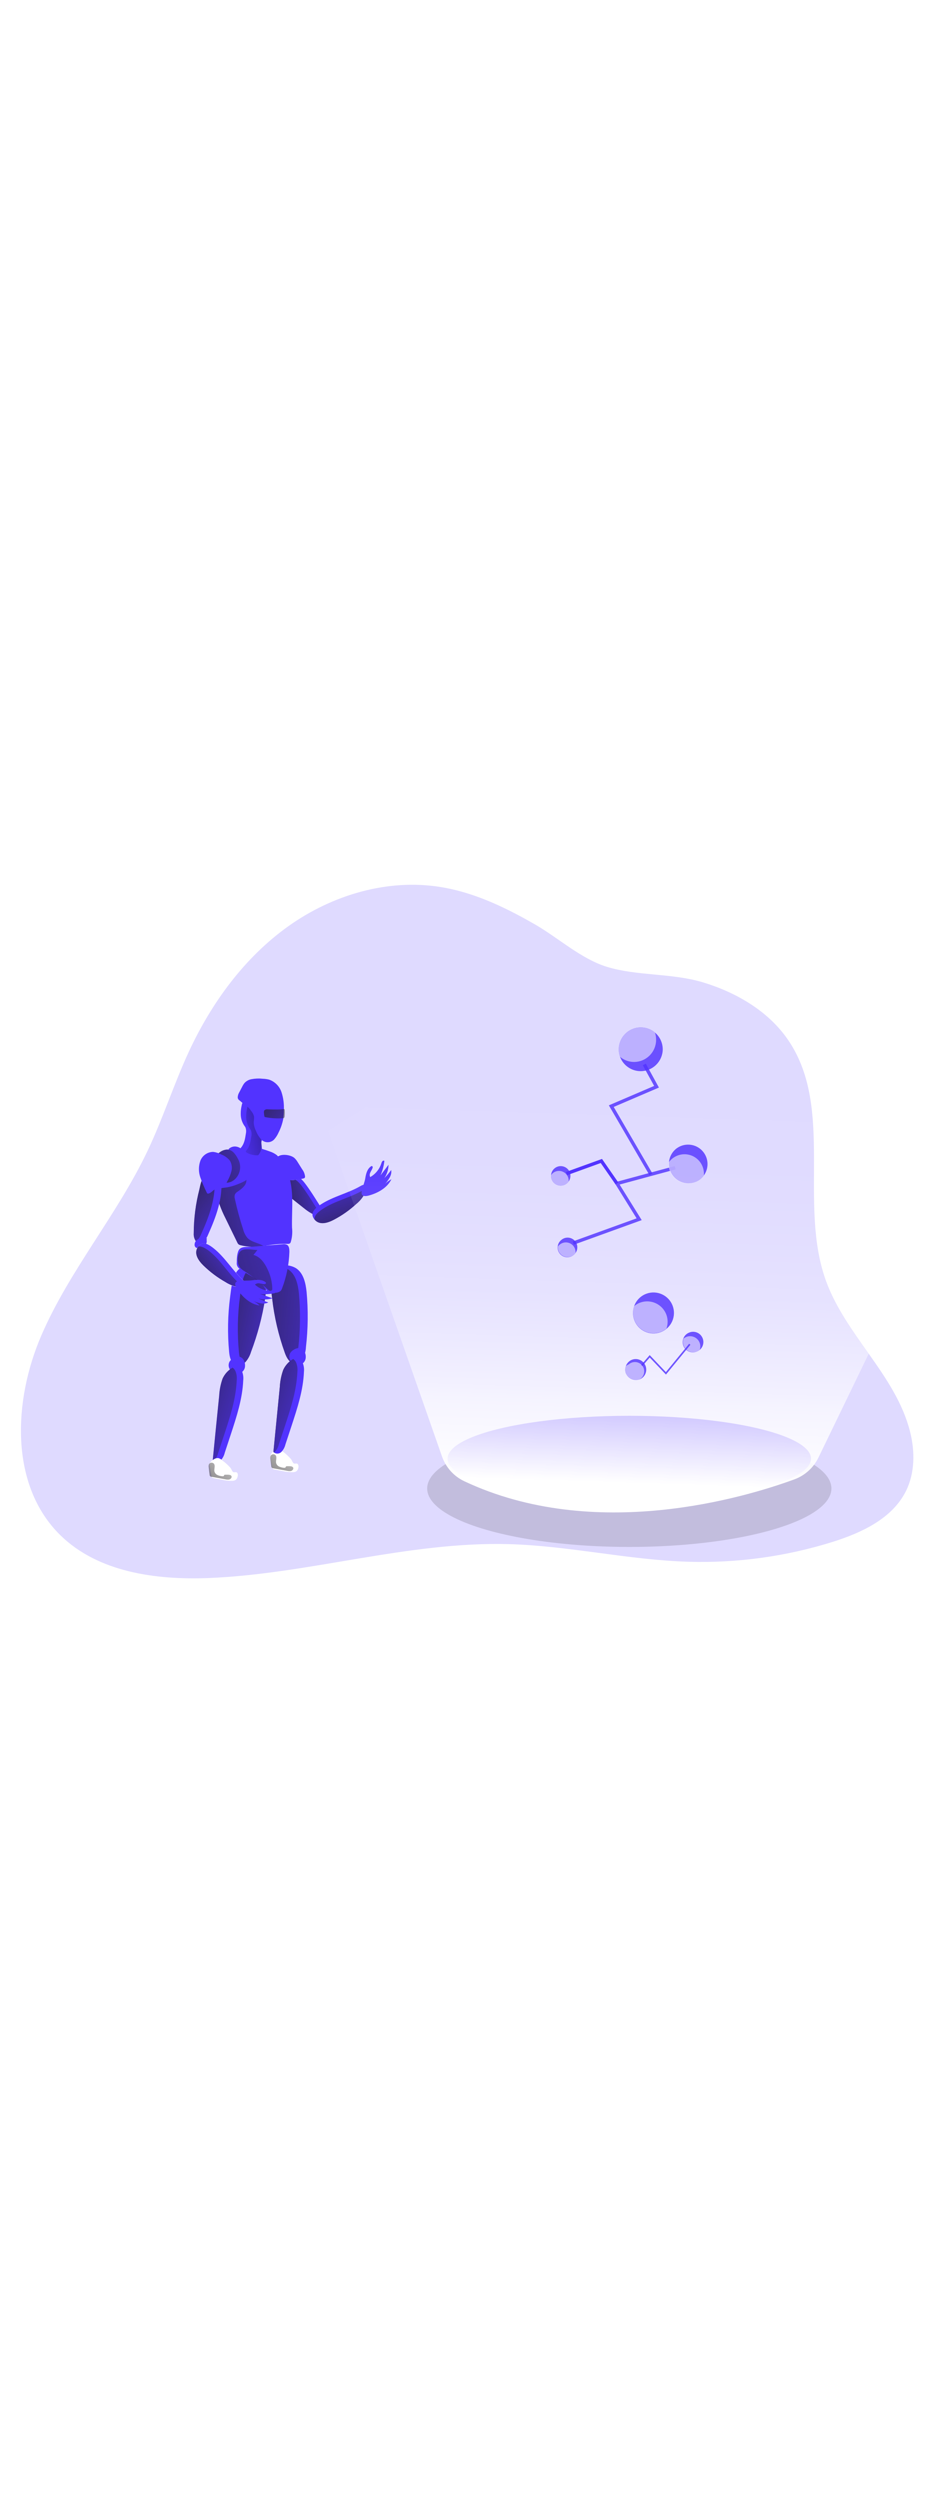 <svg id="_0470_artificial_intelligence_2" xmlns="http://www.w3.org/2000/svg" xmlns:xlink="http://www.w3.org/1999/xlink" viewBox="0 0 500 500" data-imageid="artificial-intelligence-2-77" imageName="Artificial Intelligence 2" class="illustrations_image" style="width: 188px;"><defs><style>.cls-1_artificial-intelligence-2-77{fill:url(#linear-gradient);}.cls-1_artificial-intelligence-2-77,.cls-2_artificial-intelligence-2-77,.cls-3_artificial-intelligence-2-77,.cls-4_artificial-intelligence-2-77,.cls-5_artificial-intelligence-2-77,.cls-6_artificial-intelligence-2-77,.cls-7_artificial-intelligence-2-77,.cls-8_artificial-intelligence-2-77,.cls-9_artificial-intelligence-2-77,.cls-10_artificial-intelligence-2-77,.cls-11_artificial-intelligence-2-77,.cls-12_artificial-intelligence-2-77,.cls-13_artificial-intelligence-2-77,.cls-14_artificial-intelligence-2-77,.cls-15_artificial-intelligence-2-77,.cls-16_artificial-intelligence-2-77,.cls-17_artificial-intelligence-2-77,.cls-18_artificial-intelligence-2-77,.cls-19_artificial-intelligence-2-77,.cls-20_artificial-intelligence-2-77,.cls-21_artificial-intelligence-2-77,.cls-22_artificial-intelligence-2-77,.cls-23_artificial-intelligence-2-77,.cls-24_artificial-intelligence-2-77{stroke-width:0px;}.cls-2_artificial-intelligence-2-77{opacity:.18;}.cls-2_artificial-intelligence-2-77,.cls-12_artificial-intelligence-2-77,.cls-13_artificial-intelligence-2-77,.cls-14_artificial-intelligence-2-77{isolation:isolate;}.cls-2_artificial-intelligence-2-77,.cls-14_artificial-intelligence-2-77,.cls-24_artificial-intelligence-2-77{fill:#68e1fd;}.cls-3_artificial-intelligence-2-77{fill:url(#linear-gradient-11-artificial-intelligence-2-77);}.cls-4_artificial-intelligence-2-77{fill:url(#linear-gradient-12-artificial-intelligence-2-77);}.cls-5_artificial-intelligence-2-77{fill:url(#linear-gradient-13-artificial-intelligence-2-77);}.cls-6_artificial-intelligence-2-77{fill:url(#linear-gradient-10-artificial-intelligence-2-77);}.cls-7_artificial-intelligence-2-77{fill:url(#linear-gradient-17-artificial-intelligence-2-77);}.cls-8_artificial-intelligence-2-77{fill:url(#linear-gradient-16-artificial-intelligence-2-77);}.cls-9_artificial-intelligence-2-77{fill:url(#linear-gradient-15-artificial-intelligence-2-77);}.cls-10_artificial-intelligence-2-77{fill:url(#linear-gradient-18-artificial-intelligence-2-77);}.cls-11_artificial-intelligence-2-77{fill:url(#linear-gradient-14-artificial-intelligence-2-77);}.cls-12_artificial-intelligence-2-77{opacity:.55;}.cls-12_artificial-intelligence-2-77,.cls-23_artificial-intelligence-2-77{fill:#fff;}.cls-13_artificial-intelligence-2-77{fill:#282328;opacity:.16;}.cls-14_artificial-intelligence-2-77,.cls-25_artificial-intelligence-2-77{opacity:.82;}.cls-15_artificial-intelligence-2-77{fill:url(#linear-gradient-4-artificial-intelligence-2-77);}.cls-16_artificial-intelligence-2-77{fill:url(#linear-gradient-2-artificial-intelligence-2-77);}.cls-17_artificial-intelligence-2-77{fill:url(#linear-gradient-3-artificial-intelligence-2-77);}.cls-18_artificial-intelligence-2-77{fill:url(#linear-gradient-8-artificial-intelligence-2-77);}.cls-19_artificial-intelligence-2-77{fill:url(#linear-gradient-9-artificial-intelligence-2-77);}.cls-20_artificial-intelligence-2-77{fill:url(#linear-gradient-7-artificial-intelligence-2-77);}.cls-21_artificial-intelligence-2-77{fill:url(#linear-gradient-5-artificial-intelligence-2-77);}.cls-22_artificial-intelligence-2-77{fill:url(#linear-gradient-6-artificial-intelligence-2-77);}</style><linearGradient id="linear-gradient-artificial-intelligence-2-77" x1="164.33" y1="1989.51" x2="194.96" y2="1874.05" gradientTransform="translate(-43.92 2318.36) scale(1 -1)" gradientUnits="userSpaceOnUse"><stop offset="0" stop-color="#231f20"/><stop offset=".13" stop-color="#231f20" stop-opacity=".69"/><stop offset="1" stop-color="#231f20" stop-opacity="0"/></linearGradient><linearGradient id="linear-gradient-2-artificial-intelligence-2-77" x1="191.77" y1="2093.5" x2="224.76" y2="2101.04" xlink:href="#linear-gradient-artificial-intelligence-2-77"/><linearGradient id="linear-gradient-3-artificial-intelligence-2-77" x1="145.43" y1="184.25" x2="119.38" y2="189.78" gradientUnits="userSpaceOnUse"><stop offset="0" stop-color="#000"/><stop offset=".08" stop-color="#000" stop-opacity=".69"/><stop offset=".21" stop-color="#000" stop-opacity=".32"/><stop offset=".59" stop-color="#000" stop-opacity=".13"/><stop offset="1" stop-color="#000" stop-opacity="0"/></linearGradient><linearGradient id="linear-gradient-4-artificial-intelligence-2-77" x1="143.07" y1="2082.22" x2="210.05" y2="2093.07" xlink:href="#linear-gradient-artificial-intelligence-2-77"/><linearGradient id="linear-gradient-5-artificial-intelligence-2-77" x1="136.19" y1="2102.95" x2="180.49" y2="2068.55" xlink:href="#linear-gradient-artificial-intelligence-2-77"/><linearGradient id="linear-gradient-6-artificial-intelligence-2-77" x1="143.61" y1="2101.78" x2="199.96" y2="2131.64" xlink:href="#linear-gradient-artificial-intelligence-2-77"/><linearGradient id="linear-gradient-7-artificial-intelligence-2-77" x1="231.65" y1="2073.02" x2="216.81" y2="2118.5" xlink:href="#linear-gradient-artificial-intelligence-2-77"/><linearGradient id="linear-gradient-8-artificial-intelligence-2-77" x1="152.57" y1="2038.53" x2="209.39" y2="2026.05" xlink:href="#linear-gradient-artificial-intelligence-2-77"/><linearGradient id="linear-gradient-9-artificial-intelligence-2-77" x1="134.21" y1="1990.72" x2="191.12" y2="1971.1" xlink:href="#linear-gradient-artificial-intelligence-2-77"/><linearGradient id="linear-gradient-10-artificial-intelligence-2-77" x1="166.54" y1="1995.29" x2="223.45" y2="1975.67" xlink:href="#linear-gradient-artificial-intelligence-2-77"/><linearGradient id="linear-gradient-11-artificial-intelligence-2-77" x1="164.48" y1="2036.76" x2="244.72" y2="2029.52" xlink:href="#linear-gradient-artificial-intelligence-2-77"/><linearGradient id="linear-gradient-12-artificial-intelligence-2-77" x1="166.54" y1="1995.29" x2="223.45" y2="1975.67" xlink:href="#linear-gradient-artificial-intelligence-2-77"/><linearGradient id="linear-gradient-13-artificial-intelligence-2-77" x1="145.11" y1="1932.92" x2="176.92" y2="1968.26" xlink:href="#linear-gradient-artificial-intelligence-2-77"/><linearGradient id="linear-gradient-14-artificial-intelligence-2-77" x1="177.94" y1="1937.42" x2="209.77" y2="1972.76" xlink:href="#linear-gradient-artificial-intelligence-2-77"/><linearGradient id="linear-gradient-15-artificial-intelligence-2-77" x1="145.81" y1="2048.76" x2="179.39" y2="2072.09" xlink:href="#linear-gradient-artificial-intelligence-2-77"/><linearGradient id="linear-gradient-16-artificial-intelligence-2-77" x1="130.32" y1="2042.71" x2="245.55" y2="2076.64" xlink:href="#linear-gradient-artificial-intelligence-2-77"/><linearGradient id="linear-gradient-17-artificial-intelligence-2-77" x1="133.76" y1="168.3" x2="171.23" y2="195.01" gradientTransform="matrix(1,0,0,1,0,0)" xlink:href="#linear-gradient-artificial-intelligence-2-77"/><linearGradient id="linear-gradient-18-artificial-intelligence-2-77" x1="358.41" y1="1945.09" x2="369.16" y2="2275.29" gradientTransform="translate(-43.92 2318.36) scale(1 -1)" gradientUnits="userSpaceOnUse"><stop offset="0" stop-color="#fff"/><stop offset=".13" stop-color="#fff" stop-opacity=".69"/><stop offset=".15" stop-color="#fff" stop-opacity=".61"/><stop offset=".2" stop-color="#fff" stop-opacity=".47"/><stop offset=".25" stop-color="#fff" stop-opacity=".34"/><stop offset=".3" stop-color="#fff" stop-opacity=".23"/><stop offset=".36" stop-color="#fff" stop-opacity=".15"/><stop offset=".44" stop-color="#fff" stop-opacity=".08"/><stop offset=".52" stop-color="#fff" stop-opacity=".03"/><stop offset=".65" stop-color="#fff" stop-opacity="0"/><stop offset="1" stop-color="#fff" stop-opacity="0"/></linearGradient></defs><g id="background_artificial-intelligence-2-77"><path class="cls-2_artificial-intelligence-2-77 targetColor" d="M482.46,378.12c-7.21,14.61-23.46,22.23-39.01,27.12-24.84,7.78-50.79,11.36-76.81,10.6-32.09-.95-63.73-8.52-95.81-9.38-53.68-1.43-106.15,15.88-159.77,18.04-28.16,1.09-58.82-3.09-78.95-22.81-27-26.48-25.11-71.43-10.12-106.17,14.99-34.74,40.31-64.03,56.57-98.22,8.19-17.22,13.97-35.45,21.98-52.75,12.1-26.06,29.59-50.08,52.99-66.76,23.4-16.68,53.03-25.49,81.39-20.81,14.06,2.31,27.37,7.77,40.05,14.4,3.46,1.81,6.88,3.7,10.26,5.65,12.27,7.14,24.18,18.07,37.84,22.33,16.4,5.02,34.78,3.24,51.55,8.37,17.95,5.49,35.15,15.63,45.51,31.26,24.12,36.26,4.81,86.62,19.72,127.53,5.12,14.04,14.07,26.36,22.76,38.68,9.29,13.14,18.29,26.36,22.08,41.84,2.54,10.26,2.46,21.57-2.23,31.1Z" style="fill: rgb(82, 51, 255);"/></g><g id="character_artificial-intelligence-2-77"><path class="cls-1_artificial-intelligence-2-77" d="M150.5,359.36c-25.5,1.89-50.64,7.14-74.77,15.6-1.72.6-3.77,1.62-3.77,3.45s1.88,2.94,3.58,3.54c7.32,2.61,15.27,2.71,23.04,2.77,30.05.29,60.76.46,89.25-9.11,2.51-.85,5.59-2.57,5.26-5.25-.33-2.67-3.57-3.57-6.18-3.92l-43.9-5.99"/><path class="cls-24_artificial-intelligence-2-77 targetColor" d="M170.26,231.06c-.31.27-.7.44-1.12.46-2.51.23-6.62-3.21-8.03-4.33l-5.16-4.09c-3.3-2.61-6.4-6.88-3.14-10.8.1-.12.2-.24.31-.35.32-.33.68-.62,1.08-.84.85-.48,1.84-.68,2.81-.56,2.23.28,3.94,2.13,5.34,3.94,2.7,3.52,5.02,7.29,7.41,11.05.57.83,1,1.76,1.26,2.74.27,1-.02,2.06-.75,2.79Z" style="fill: rgb(82, 51, 255);"/><path class="cls-16_artificial-intelligence-2-77" d="M169.15,231.52c-2.51.23-6.62-3.21-8.03-4.33l-5.16-4.09c-3.3-2.61-6.4-6.88-3.14-10.8.76-.35,1.6-.49,2.44-.39,2.26.28,3.95,2.13,5.34,3.94,2.7,3.53,5.02,7.29,7.41,11.06.58.82,1.01,1.75,1.26,2.72.15.62.12,1.28-.1,1.88Z"/><path class="cls-23_artificial-intelligence-2-77" d="M156.38,201.03c.72.67,1.33,1.45,1.82,2.3l2.36,3.77c.85,1.11,1.38,2.44,1.52,3.84.02.27-.06.53-.23.74-.16.13-.35.22-.55.25-2.61.65-5.29.99-7.98,1-.93,0-1.86-.2-2.7-.6-1.35-.89-2.3-2.27-2.66-3.85-.73-2.12-2.82-6.53-.48-8.29,2.12-1.53,7.01-.8,8.9.84Z"/><path class="cls-24_artificial-intelligence-2-77 targetColor" d="M156.73,201.03c.72.67,1.33,1.45,1.82,2.3l2.36,3.77c.85,1.11,1.38,2.44,1.52,3.84.02.27-.06.53-.23.74-.16.13-.35.22-.55.25-2.61.65-5.29.99-7.98,1-.92.06-1.84-.1-2.69-.45-1.35-.89-2.3-2.27-2.66-3.85-.73-2.12-2.81-6.53-.48-8.29,2.12-1.68,6.99-.95,8.89.69Z" style="fill: rgb(82, 51, 255);"/><path class="cls-24_artificial-intelligence-2-77 targetColor" d="M128.19,177.38c-.06,2.22.55,4.41,1.75,6.28.31.39.58.81.82,1.26.35,1.05.4,2.17.15,3.25-.39,2.62-.83,5.41-2.6,7.39-.11.1-.19.23-.25.36-.11.35.2.7.48.95.89.82,1.81,1.61,2.74,2.4.95.87,2.02,1.6,3.16,2.18,1.65.74,3.5.87,5.24.36.25-.04.47-.19.6-.4.06-.18.06-.37,0-.55-.47-2.3-.83-4.62-1.07-6.96-.07-.5-.07-1,0-1.49.11-.43.26-.85.44-1.26.43-1.25.68-2.55.75-3.87.28-2.72.06-5.48-.64-8.12-.7-2.67-2.16-5.07-4.21-6.93-1.43-1.26-4.14-2.64-5.93-1.18-.52.58-.84,1.3-.92,2.07-.33,1.39-.51,2.81-.51,4.24Z" style="fill: rgb(82, 51, 255);"/><path class="cls-17_artificial-intelligence-2-77" d="M131.07,178.86c-.06,2.22.55,4.41,1.75,6.28.31.39.58.81.82,1.26.35,1.05.4,2.17.15,3.25-.39,2.62-.83,5.41-2.6,7.39-.11.1-.19.23-.25.36-.11.35.2.7.48.95,1.68,1.53,3.05,4.14,5.36,2.02,1.71-1.57,2.66-3.93,2.53-6.25-.05-.9-.26-1.78-.23-2.68s.34-1.85,1.08-2.36c.39-.26.86-.38,1.25-.64,2.37-1.59,1.83-5.56,1.24-7.8-.7-2.67-2.16-5.07-4.21-6.93-1.43-1.26-4.14-2.64-5.93-1.18-.52.58-.84,1.3-.92,2.07-.33,1.39-.51,2.81-.51,4.24Z"/><path class="cls-24_artificial-intelligence-2-77 targetColor" d="M126.57,168.84c.04-.97.34-1.91.85-2.74l1.54-2.95c.36-.75.8-1.45,1.33-2.08.96-.98,2.19-1.65,3.54-1.91,2.04-.39,4.12-.47,6.18-.24,1.11.04,2.2.2,3.28.46,3.1,1.08,5.53,3.52,6.59,6.62,1.01,3.07,1.43,6.3,1.26,9.53.02,1.61-.09,3.22-.33,4.82-.49,2.52-1.34,4.96-2.51,7.24-.51,1.17-1.18,2.26-2,3.24-1.59,2.08-4.57,2.47-6.65.88-.33-.25-.63-.55-.88-.88-1.04-1.2-1.86-2.57-2.42-4.06-.77-1.49-1.2-3.13-1.26-4.81.15-.95.21-1.92.19-2.89-.25-1.12-.78-2.15-1.53-3.01-.7-1.1-1.6-2.06-2.65-2.84-.96-.6-1.87-1.29-2.71-2.06-.67-.7-1.77-1.02-1.82-2.34Z" style="fill: rgb(82, 51, 255);"/><path class="cls-24_artificial-intelligence-2-77 targetColor" d="M155.51,238.19c.28,2.53.06,5.09-.67,7.53-.08.3-.25.57-.49.78-.36.2-.77.28-1.18.23-2.71-.07-5.42.07-8.11.43-1.59.21-3.18.5-4.77.74-.98.15-1.96.28-2.94.35-3.13.24-6.27-.03-9.32-.8-.33-.06-.64-.19-.92-.38-.35-.29-.61-.67-.78-1.09l-6.28-12.88c-1.18-2.31-2.22-4.69-3.1-7.13-.84-2.48-1.35-5.06-1.51-7.67-.09-1.54-.06-3.09.1-4.63-.17-1.38.81-2.63,2.19-2.8.13-.02.26-.02.4-.02,1.47-.15,2.93-.42,4.37-.79,1.45-.38,2.69-1.32,3.44-2.61.94-1.82.35-4.06-.49-5.93-.5-1.3-1.34-2.44-2.42-3.31-.67-.46-1.57-1.1-1.26-1.83.11-.21.27-.38.46-.5,2.61-1.83,5.26-.72,7.36,1.13,2.44,2.04,5.64,2.95,8.79,2.51,1.8-.23,1.05-1.97.95-3.35,1.47.41,2.91.9,4.34,1.43,1.36.44,2.64,1.11,3.77,1.98.96.92,1.78,1.99,2.44,3.15.72,1.13,1.42,2.26,2.05,3.43,5.27,9.94,3.28,21.24,3.57,32.04Z" style="fill: rgb(82, 51, 255);"/><path class="cls-15_artificial-intelligence-2-77" d="M140.3,247.86c-.98.15-1.96.28-2.94.35-3.13.24-6.27-.03-9.32-.8-.33-.06-.64-.19-.92-.38-.35-.29-.61-.67-.78-1.09l-6.28-12.88c-1.18-2.31-2.22-4.69-3.1-7.13-.84-2.47-1.35-5.03-1.51-7.63,1.07-.8,2.35-1.28,3.68-1.38,1.96-.2,3.89-.62,5.76-1.26.7-.25,6.28-2.3,6.28-3.09.38,2.69-2.23,4.75-4.48,6.28-.7.38-1.27.96-1.63,1.67-.22.75-.22,1.54,0,2.28,1.19,5.51,2.68,10.96,4.44,16.32.41,1.63,1.19,3.16,2.26,4.46,2.25,2.35,5.85,2.55,8.52,4.28Z"/><path class="cls-24_artificial-intelligence-2-77 targetColor" d="M110.79,241.88c-.45,1.21-1.14,2.32-2.02,3.26-.92.95-2.3,1.3-3.55.88-.35-.16-.66-.38-.92-.67-.87-1.26-1.27-2.79-1.14-4.32.03-7.82,1.04-15.61,2.99-23.19.51-2,.89-5.55,2.89-6.69.94-.26,1.93-.34,2.9-.25,2.51.09,5.76.62,5.84,1.43,1,10.19-2.8,20.2-6.98,29.54Z" style="fill: rgb(82, 51, 255);"/><path class="cls-21_artificial-intelligence-2-77" d="M107.15,241.49c-.44,1.21-1.13,2.32-2.02,3.26-.25.24-.53.44-.83.6-.87-1.26-1.27-2.79-1.14-4.32.03-7.82,1.04-15.61,2.99-23.19.51-2,.89-5.55,2.89-6.69.94-.26,1.93-.34,2.9-.25,1.26.26,2.15.6,2.2,1.04,1.02,10.19-2.77,20.2-6.98,29.54Z"/><path class="cls-24_artificial-intelligence-2-77 targetColor" d="M118.36,197.26c-2.38,1.24-4.13,3.43-4.81,6.03-.87,2.58-.58,5.41.79,7.76,2.06,2.98,5.98,4.04,9.27,2.51.55-.28,1.06-.63,1.53-1.03,2.97-2.65,3.8-6.95,2.05-10.52-1.86-3.62-4.19-6.89-8.83-4.75Z" style="fill: rgb(82, 51, 255);"/><path class="cls-22_artificial-intelligence-2-77" d="M118.14,197.26c-2.38,1.24-4.13,3.43-4.81,6.03-.87,2.58-.58,5.41.79,7.76,2.06,2.98,5.98,4.04,9.27,2.51.55-.28,1.06-.63,1.53-1.03,2.97-2.65,3.8-6.95,2.05-10.52-1.86-3.62-4.19-6.89-8.83-4.75Z"/><path class="cls-24_artificial-intelligence-2-77 targetColor" d="M118.19,216.09c1.26-.36,2.29-1.29,2.77-2.51,1-1.72,1.77-3.56,2.27-5.49.5-1.95.18-4.01-.89-5.71-1.22-1.44-2.79-2.54-4.56-3.2-1.31-.71-2.74-1.17-4.22-1.36-3.06,0-5.81,1.91-6.89,4.77-1,2.84-1,5.94,0,8.79,1,2.82,2.17,5.57,3.5,8.25.62,1.39,3.31-1.26,3.65-1.52,1.34-.89,2.81-1.57,4.36-2.02Z" style="fill: rgb(82, 51, 255);"/><path class="cls-24_artificial-intelligence-2-77 targetColor" d="M110.24,243.88c-1.09-.24-2.22-.29-3.33-.14-1.1.16-2.09.76-2.75,1.66-.36.54-.55,1.16-.55,1.81-.02.57.22,1.13.67,1.49.33.2.7.3,1.08.29,1.27.09,2.53-.31,3.52-1.12.99-.83,1.42-2.15,1.1-3.4" style="fill: rgb(82, 51, 255);"/><path class="cls-24_artificial-intelligence-2-77 targetColor" d="M195.21,217.68c-.03.15-.07.29-.11.44-1.11,2.9-2.96,5.46-5.39,7.41-3.61,3.32-7.65,6.15-12,8.42-3.19,1.67-7.61,3.1-10.27-.19l-.21-.28c-2.41-3.3.82-5.88,3.48-7.62,6.58-4.34,14.49-5.95,21.28-9.88.83-.48,1.91-.99,2.7-.45.58.55.79,1.39.53,2.15Z" style="fill: rgb(82, 51, 255);"/><path class="cls-20_artificial-intelligence-2-77" d="M195.21,217.68c-.03.15-.07.29-.11.44-1.11,2.9-2.96,5.46-5.39,7.41-3.61,3.32-7.65,6.15-12,8.42-3.19,1.67-7.61,3.1-10.27-.19-.15-2.32,2.27-4.18,4.33-5.55,6.57-4.34,14.48-5.95,21.34-9.87.61-.44,1.34-.68,2.1-.67Z"/><path class="cls-24_artificial-intelligence-2-77 targetColor" d="M194.56,211.49c.39-2.34,1.14-4.88,3.18-6.09.23-.15.56,0,.67.29.08.27.05.56-.08.82-.29.8-.8,1.49-1.14,2.28-.41.76-.43,1.67-.06,2.45,2.81-1.61,4.92-4.2,5.93-7.28.09-.41.27-.79.51-1.13.26-.34.71-.46,1.1-.29-.28,2.68-.97,5.3-2.05,7.77l4.27-5.66c-.05,2.55-.82,5.03-2.23,7.14,1.33-1.35,2.55-2.8,3.64-4.34.5,2.72-1.41,5.24-3.2,7.36.97-.99,2.09-1.81,3.33-2.45-2.23,4.65-7.37,7.44-12.18,8.71-2.13.56-4.17.35-3.65-2.23.51-2.59,1.57-4.8,1.97-7.34Z" style="fill: rgb(82, 51, 255);"/><path class="cls-24_artificial-intelligence-2-77 targetColor" d="M141.2,275.79c-1.52,9.71-4.05,19.23-7.53,28.41-.57,1.95-1.55,3.76-2.87,5.3-.35.36-.74.68-1.17.94-1.27.87-2.9,1.07-4.34.53-2.4-1.05-3.04-4.08-3.28-6.67-.93-9.81-.75-19.7.54-29.46.56-4.18,1.14-11.71,4.73-14.63,1.97-1.33,4.46-1.63,6.69-.82,1.91.5,3.65,1.51,5.02,2.93,3.06,3.53,2.84,8.81,2.21,13.47Z" style="fill: rgb(82, 51, 255);"/><path class="cls-18_artificial-intelligence-2-77" d="M141.2,275.79c-1.52,9.71-4.05,19.23-7.53,28.41-.57,1.95-1.55,3.76-2.87,5.3-.35.36-.74.68-1.17.94-1.68-1.33-2.2-3.9-2.41-6.14-.93-9.81-.75-19.7.55-29.46.55-4.18,1.13-11.71,4.73-14.63.44-.35.94-.63,1.47-.82,1.91.5,3.65,1.51,5.02,2.93,3.06,3.53,2.84,8.81,2.21,13.47Z"/><path class="cls-24_artificial-intelligence-2-77 targetColor" d="M126.64,306.74c-.9.1-1.76.41-2.51.9-.75.41-1.4,1-1.88,1.71-.9,1.61-.59,3.63.77,4.9,1.37,1.21,3.29,1.59,5.02.99.38-.12.74-.29,1.07-.53.86-.78,1.36-1.9,1.36-3.06.14-2.26-1.18-5.06-3.82-4.91Z" style="fill: rgb(82, 51, 255);"/><path class="cls-24_artificial-intelligence-2-77 targetColor" d="M129.51,319.38c-.41,9.77-3.5,19.21-6.54,28.49l-3.31,10.04c-.36,1.53-1.12,2.94-2.21,4.08-1.06.99-2.67,1.12-3.88.31-.12-.08-.23-.18-.31-.3,1.13-11.5,2.28-23.02,3.46-34.55.16-3.08.77-6.12,1.8-9.03,1.13-2.46,2.99-4.5,5.34-5.85,1.86-.92,3.77-.7,5.02,1.97.6,1.54.82,3.19.64,4.83Z" style="fill: rgb(82, 51, 255);"/><path class="cls-19_artificial-intelligence-2-77" d="M126.05,319.38c-.4,9.77-3.49,19.21-6.53,28.49-1.1,3.35-2.21,6.7-3.33,10.04-.35,1.53-1.11,2.94-2.2,4.08-.13.12-.27.22-.43.31-.12-.08-.23-.18-.31-.3,1.13-11.5,2.28-23.02,3.46-34.55.16-3.08.77-6.12,1.8-9.03,1.13-2.46,2.99-4.5,5.34-5.85.7.5,1.24,1.18,1.57,1.97.6,1.54.81,3.2.63,4.83Z"/><path class="cls-6_artificial-intelligence-2-77" d="M158.36,314.82c-.4,9.77-3.48,19.21-6.53,28.49-1.1,3.35-2.21,6.7-3.33,10.04-.35,1.53-1.11,2.94-2.2,4.08-.13.12-.27.22-.43.31-.12-.08-.23-.19-.31-.3l3.43-34.6c.16-3.08.77-6.12,1.81-9.03,1.12-2.46,2.99-4.51,5.34-5.85.69.5,1.23,1.18,1.57,1.97.61,1.55.83,3.23.65,4.88Z"/><path class="cls-23_artificial-intelligence-2-77" d="M118.21,361.82c-.57-.58-1.29-.98-2.08-1.15-.87-.03-1.72.25-2.41.78-.94.46-1.66,1.27-2.02,2.25-.1.6-.07,1.22.08,1.81l.77,4.37c.03.45.21.87.51,1.19.26.18.55.29.87.33l4.06.78c1.87.44,3.78.65,5.7.62.65,0,1.29-.18,1.85-.53.5-.44.84-1.03.97-1.68.2-.55.2-1.16,0-1.71-.56-1.26-1.53-.34-2.32-.75-.59-.31-1.02-1.64-1.43-2.2-1.35-1.53-2.87-2.9-4.52-4.09Z"/><path class="cls-23_artificial-intelligence-2-77" d="M150.62,357.24c-.57-.59-1.3-.99-2.1-1.17-.86-.02-1.71.25-2.4.78-.94.46-1.66,1.27-2.02,2.25-.12.6-.12,1.21,0,1.81l.77,4.38c.03.44.21.86.51,1.18.26.18.56.29.87.33l4.06.78c1.87.44,3.78.65,5.7.62.65,0,1.3-.17,1.85-.53.51-.43.85-1.03.97-1.68.18-.56.16-1.16-.06-1.71-.56-1.26-1.52-.34-2.32-.75-.59-.31-1.02-1.64-1.43-2.2-1.3-1.52-2.77-2.89-4.38-4.08Z"/><path class="cls-24_artificial-intelligence-2-77 targetColor" d="M162.91,301.65c-.09,2.03-.59,4.01-1.48,5.84-.96,1.86-2.94,2.95-5.02,2.77-.26-.05-.51-.12-.75-.21-2.08-.79-3.25-3.26-4.03-5.45-3.33-9.28-5.58-18.91-6.7-28.7-.49-4.18-1.78-11.63.99-15.34.59-.77,1.37-1.36,2.27-1.72,3.15-1.18,6.67-.84,9.54.92,3.9,2.64,5.02,7.81,5.52,12.49.9,9.79.79,19.64-.34,29.4Z" style="fill: rgb(82, 51, 255);"/><path class="cls-3_artificial-intelligence-2-77" d="M158.8,302.34c-.08,2.03-.59,4.02-1.48,5.85-.42.72-.99,1.36-1.66,1.86-2.08-.79-3.25-3.26-4.03-5.45-3.33-9.28-5.58-18.91-6.7-28.7-.49-4.18-1.78-11.63.99-15.34.59-.77,1.37-1.36,2.27-1.72,1.92.04,3.8.59,5.44,1.61,3.9,2.65,5.02,7.82,5.54,12.55.89,9.77.76,19.6-.36,29.34Z"/><path class="cls-24_artificial-intelligence-2-77 targetColor" d="M158.96,302.14c-.9.1-1.76.41-2.51.9-.75.42-1.39,1-1.88,1.71-.89,1.62-.58,3.63.77,4.9,1.37,1.21,3.29,1.59,5.02.99.39-.11.75-.29,1.08-.53.86-.78,1.36-1.9,1.36-3.06.13-2.26-1.19-5.06-3.83-4.91Z" style="fill: rgb(82, 51, 255);"/><path class="cls-24_artificial-intelligence-2-77 targetColor" d="M150.82,313.84c-1.04,2.9-1.65,5.94-1.81,9.01l-3.41,34.61c1.17,1.13,3.02,1.13,4.19,0,1.09-1.13,1.85-2.54,2.21-4.07l3.31-10.04c3.05-9.29,6.14-18.73,6.53-28.5.18-1.64-.05-3.29-.65-4.82-2.85-6.06-8.91.31-10.37,3.8Z" style="fill: rgb(82, 51, 255);"/><path class="cls-4_artificial-intelligence-2-77" d="M158.36,314.82c-.4,9.77-3.48,19.21-6.53,28.49-1.1,3.35-2.21,6.7-3.33,10.04-.35,1.53-1.11,2.94-2.2,4.08-.13.12-.27.22-.43.31-.12-.08-.23-.19-.31-.3l3.43-34.6c.16-3.08.77-6.12,1.81-9.03,1.12-2.46,2.99-4.51,5.34-5.85.69.5,1.23,1.18,1.57,1.97.61,1.55.83,3.23.65,4.88Z"/><path class="cls-5_artificial-intelligence-2-77" d="M119.84,369.54c-.15-.02-.3.02-.41.11-.14.13-.13.35-.23.51s-.51.24-.82.2c-.86-.07-1.71-.28-2.51-.62-.79-.34-1.4-1.01-1.66-1.83-.36-1.39.6-3.09-.29-4.22-.61-.68-1.65-.73-2.32-.12-.14.12-.25.27-.34.43-.19.52-.24,1.09-.14,1.63.13,1.31.3,2.63.49,3.95-.02.57.43,1.04,1,1.06.05,0,.1,0,.14,0l7.42,1.37c.58.14,1.18.17,1.77.1.92-.16,1.98-1.34,1.04-2.18-.59-.55-2.39-.4-3.15-.39Z"/><path class="cls-11_artificial-intelligence-2-77" d="M152.69,365.04c-.15-.02-.3.02-.41.11-.14.14-.13.36-.23.51s-.53.24-.82.2c-.87-.07-1.71-.27-2.51-.62-.79-.34-1.4-1.01-1.66-1.83-.36-1.39.6-3.09-.29-4.22-.62-.67-1.67-.72-2.34-.1-.13.12-.23.25-.32.4-.19.52-.24,1.09-.14,1.63.14,1.32.29,2.64.48,3.95.02.21.08.42.19.6.25.27.6.44.97.46l7.42,1.36c.57.14,1.17.18,1.76.11.93-.16,2-1.36,1.04-2.18-.58-.56-2.37-.41-3.14-.4Z"/><path class="cls-23_artificial-intelligence-2-77" d="M129.74,266.31c.72.64,1.53,1.49,1.26,2.42s-1.39,1.18-2.34,1.26c-3.1-.16-6.1-1.14-8.7-2.82-4.27-2.41-8.2-5.37-11.71-8.79-2.65-2.6-5.44-6.5-2.8-10.13,2.41-3.3,5.86-1.02,8.34.97,6.15,4.75,10.12,11.78,15.96,17.1Z"/><path class="cls-24_artificial-intelligence-2-77 targetColor" d="M130.98,268.66c-.26.88-1.33,1.18-2.25,1.26h0c-3.1-.17-6.11-1.14-8.71-2.84-4.27-2.41-8.2-5.37-11.71-8.79-2.64-2.57-5.4-6.44-2.82-10.04v-.06c2.41-3.3,5.85-1.02,8.34.97,6.15,4.91,10.12,11.95,15.93,17.2.7.54,1.52,1.39,1.23,2.31Z" style="fill: rgb(82, 51, 255);"/><path class="cls-9_artificial-intelligence-2-77" d="M128.73,269.86h0c-3.1-.17-6.11-1.14-8.71-2.84-4.27-2.41-8.2-5.37-11.71-8.79-2.64-2.57-5.4-6.44-2.82-10.04,2.02-.44,4.29,1.14,6.08,2.51,6.15,4.92,10.04,11.95,15.94,17.21.63.48,1.07,1.17,1.23,1.95Z"/><path class="cls-24_artificial-intelligence-2-77 targetColor" d="M126.08,256.57c-.22,1.41.45,2.82,1.68,3.54,4.22,3.26,9.8,5.02,12.81,9.38.53,1,1.26,1.88,2.13,2.6,1.03.52,2.19.74,3.34.63,1.23.15,2.46-.2,3.43-.98.36-.43.62-.92.78-1.46,2.34-6.18,3.64-12.71,3.85-19.32,0-1.43-.13-3.14-1.38-3.77-.7-.29-1.47-.37-2.22-.24l-16.89,1.38c-1.98.16-4.78-.24-6.11,1.26-1.33,1.49-1.42,5.29-1.42,6.98Z" style="fill: rgb(82, 51, 255);"/><path class="cls-8_artificial-intelligence-2-77" d="M137.08,249.99c-.68.9-1.39,1.78-2.13,2.64,3.59.9,5.98,4.29,7.53,7.66,1.58,3.21,2.44,6.74,2.51,10.32.01.22-.02.45-.11.65-.27.42-.79.59-1.26.43-.45-.18-.85-.46-1.18-.82-3.8-3.56-7.91-6.77-12.28-9.6-.71-.41-1.37-.91-1.96-1.48-.65-.71-1.13-1.58-1.38-2.51-.6-2.06-.33-5.79,1.78-7.03,2.11-1.24,6.24-.25,8.47-.25Z"/><path class="cls-24_artificial-intelligence-2-77 targetColor" d="M134.73,266.08c2.34-.34,5.02-.41,6.77,1.14.18.21.16.53-.05.71,0,0-.02.01-.02.02-.23.16-.51.22-.79.19-.85,0-1.68-.3-2.51-.39-.85-.16-1.73.1-2.36.69,2.4,2.19,5.54,3.4,8.79,3.4.42-.04.85,0,1.26.14.4.14.66.53.63.95-2.64.57-5.35.72-8.03.46l6.72,2.3c-2.45.76-5.07.79-7.53.09,1.7.84,3.46,1.55,5.26,2.12-2.44,1.26-5.42.28-7.98-.78,1.24.62,2.37,1.43,3.34,2.41-5.1-.7-9.34-4.72-12.03-8.9-1.26-1.86-1.62-3.85.99-4.17s5.01,0,7.57-.39Z" style="fill: rgb(82, 51, 255);"/><path class="cls-7_artificial-intelligence-2-77" d="M142.68,175.2c-.69-.15-1.41.05-1.93.53-.23.44-.3.96-.18,1.44,0,.56.11,1.12.2,1.67.02.11.06.22.11.31.11.11.27.18.43.19,3.05.6,6.17.8,9.28.59.23,0,.47-.05.67-.18.21-.23.33-.53.33-.84.08-1.12.08-2.25,0-3.38,0-.79-.7-.46-1.26-.4-.84.1-1.71.11-2.51.14-1.72.01-3.48,0-5.13-.08Z"/></g><g id="technology_artificial-intelligence-2-77"><ellipse class="cls-13_artificial-intelligence-2-77" cx="335.09" cy="376.86" rx="107.63" ry="31.1"/><ellipse class="cls-24_artificial-intelligence-2-77 targetColor" cx="335.09" cy="361.02" rx="96.76" ry="22.82" style="fill: rgb(82, 51, 255);"/><path class="cls-10_artificial-intelligence-2-77" d="M462.61,305.12l-26.77,55.24c-2.6,5.39-7.19,9.57-12.81,11.64-26.29,9.63-106.25,33.72-175.84.99-5.57-2.64-9.84-7.41-11.86-13.23l-60.69-173.16c13.26-8.51,27.62-15.6,37.25-27.93,11.37-14.56,14.14-33.97,22.6-50.43s23.33-29.55,40.5-36.82c3.46,1.81,6.88,3.7,10.26,5.65,12.24,7.09,24.15,18.02,37.81,22.28,16.4,5.02,34.78,3.24,51.55,8.37,17.95,5.49,35.15,15.63,45.51,31.26,24.12,36.26,4.81,86.62,19.72,127.53,5.12,13.97,14.07,26.28,22.76,38.62Z"/><path class="cls-14_artificial-intelligence-2-77 targetColor" d="M352.9,143.28c-.08,6.49-5.41,11.68-11.9,11.6-4.85-.06-9.17-3.1-10.86-7.65-.45-1.25-.68-2.57-.68-3.9,0-6.48,5.27-11.74,11.75-11.74,2.76-.01,5.43.96,7.53,2.74,2.63,2.23,4.15,5.5,4.16,8.95Z" style="fill: rgb(82, 51, 255);"/><path class="cls-12_artificial-intelligence-2-77" d="M349.36,138.26c-.01,6.46-5.23,11.69-11.69,11.73-2.76,0-5.43-.97-7.53-2.75-.45-1.25-.68-2.57-.68-3.9,0-6.48,5.27-11.74,11.75-11.74,2.76-.01,5.43.96,7.53,2.74.43,1.26.64,2.59.62,3.93Z"/><path class="cls-14_artificial-intelligence-2-77 targetColor" d="M299.32,244.33c2.35-1.62,5.57-1.02,7.19,1.33,1.24,1.8,1.21,4.18-.06,5.95-.34.49-.77.91-1.26,1.26-2.3,1.7-5.53,1.22-7.24-1.08-1.7-2.3-1.22-5.53,1.08-7.24.09-.07.18-.13.27-.19v-.04Z" style="fill: rgb(82, 51, 255);"/><path class="cls-12_artificial-intelligence-2-77" d="M298.37,246.89c2.34-1.63,5.55-1.05,7.18,1.29.7,1,1.02,2.22.9,3.43-.34.49-.77.91-1.26,1.26-2.35,1.63-5.57,1.04-7.2-1.3-.69-1-1.01-2.21-.9-3.42.34-.49.77-.92,1.27-1.26Z"/><path class="cls-14_artificial-intelligence-2-77 targetColor" d="M295.65,206.3c2.35-1.62,5.57-1.02,7.19,1.33,1.24,1.8,1.21,4.18-.06,5.95-.34.49-.76.92-1.26,1.26-2.33,1.64-5.55,1.08-7.19-1.25,0,0,0,0,0,0-.69-1-1.01-2.21-.9-3.41.11-1.56.93-2.98,2.22-3.87Z" style="fill: rgb(82, 51, 255);"/><path class="cls-12_artificial-intelligence-2-77" d="M294.7,208.86c2.34-1.63,5.55-1.05,7.18,1.29.7,1,1.02,2.22.9,3.43-.34.49-.76.92-1.26,1.26-2.33,1.64-5.55,1.08-7.19-1.25,0,0,0,0,0,0-.69-1-1.01-2.21-.9-3.41.34-.51.77-.95,1.27-1.31Z"/><g class="cls-25_artificial-intelligence-2-77"><polygon class="cls-24_artificial-intelligence-2-77 targetColor" points="305.56 247.18 304.95 245.48 338.98 233.17 327.12 214.07 359.28 205.37 359.74 207.12 329.93 215.19 341.7 234.11 305.56 247.18" style="fill: rgb(82, 51, 255);"/></g><polygon class="cls-24_artificial-intelligence-2-77 targetColor" points="327.78 215.14 319.87 203.74 301.96 210.22 301.34 208.51 320.56 201.57 329.26 214.12 327.78 215.14" style="fill: rgb(82, 51, 255);"/><path class="cls-14_artificial-intelligence-2-77 targetColor" d="M360.51,195.79c4.7-3.25,11.14-2.08,14.39,2.62,2.5,3.61,2.45,8.39-.12,11.95-.69.95-1.54,1.78-2.51,2.44-4.75,3.17-11.18,1.89-14.35-2.86-3.09-4.63-1.96-10.88,2.56-14.14h.03Z" style="fill: rgb(82, 51, 255);"/><path class="cls-12_artificial-intelligence-2-77" d="M358.6,200.92c4.69-3.26,11.12-2.1,14.38,2.59,1.39,2,2.03,4.43,1.8,6.85-.69.95-1.54,1.78-2.51,2.44-4.7,3.25-11.14,2.08-14.39-2.61-1.38-1.99-2.02-4.4-1.8-6.82.7-.95,1.55-1.78,2.52-2.45Z"/><g class="cls-25_artificial-intelligence-2-77"><polygon class="cls-24_artificial-intelligence-2-77 targetColor" points="345.83 210.19 324.2 173.06 348.32 162.73 342.29 151.74 343.88 150.87 350.86 163.6 326.79 173.91 347.39 209.28 345.83 210.19" style="fill: rgb(82, 51, 255);"/></g><path class="cls-14_artificial-intelligence-2-77 targetColor" d="M344.11,273.29c5.64-2.12,11.93.72,14.06,6.36,2.12,5.64-.72,11.93-6.36,14.06-5.64,2.12-11.93-.72-14.06-6.36-.91-2.41-.93-5.05-.08-7.48,1.07-3.04,3.43-5.44,6.44-6.58Z" style="fill: rgb(82, 51, 255);"/><path class="cls-12_artificial-intelligence-2-77" d="M340.83,278.01c5.64-2.09,11.91.78,14.01,6.42,0,0,0,0,0,0,.88,2.4.88,5.04,0,7.44-4.68,3.79-11.54,3.07-15.33-1.61-2.36-2.92-3.06-6.85-1.84-10.4.94-.79,2-1.42,3.15-1.86Z"/><path class="cls-14_artificial-intelligence-2-77 targetColor" d="M367.19,293.84c2.83-1.04,5.97.42,7.01,3.25.79,2.15.15,4.57-1.61,6.05-.47.4-1.01.71-1.59.92-2.79,1.13-5.97-.21-7.1-2.99-1.13-2.79.21-5.97,2.99-7.1.11-.05.22-.09.34-.12h-.04Z" style="fill: rgb(82, 51, 255);"/><path class="cls-12_artificial-intelligence-2-77" d="M365.56,296.2c2.82-1.05,5.96.39,7.01,3.21.45,1.2.46,2.53.02,3.74-.47.4-1.01.71-1.59.92-2.83,1.04-5.97-.4-7.01-3.23-.44-1.19-.45-2.5-.03-3.7.48-.4,1.02-.71,1.61-.93Z"/><path class="cls-14_artificial-intelligence-2-77 targetColor" d="M336.54,308.37c2.9-1.08,6.14.39,7.22,3.3,1.08,2.9-.39,6.14-3.3,7.22-2.9,1.08-6.14-.39-7.22-3.3,0,0,0,0,0-.01-.44-1.22-.44-2.55,0-3.77.53-1.58,1.74-2.84,3.3-3.44Z" style="fill: rgb(82, 51, 255);"/><path class="cls-12_artificial-intelligence-2-77" d="M334.85,310.8c2.07-1.78,5.19-1.56,6.98.51,1.78,2.07,1.56,5.19-.51,6.98-2.07,1.78-5.19,1.56-6.98-.51-.54-.63-.92-1.39-1.09-2.21-.44-1.22-.44-2.55,0-3.77.47-.43,1.02-.77,1.61-1Z"/><g class="cls-25_artificial-intelligence-2-77"><polygon class="cls-24_artificial-intelligence-2-77 targetColor" points="354.61 316.26 345.97 307.19 342.06 311.71 341.42 311.14 345.95 305.91 354.56 314.96 366.96 299.87 367.63 300.41 354.61 316.26" style="fill: rgb(82, 51, 255);"/></g></g></svg>